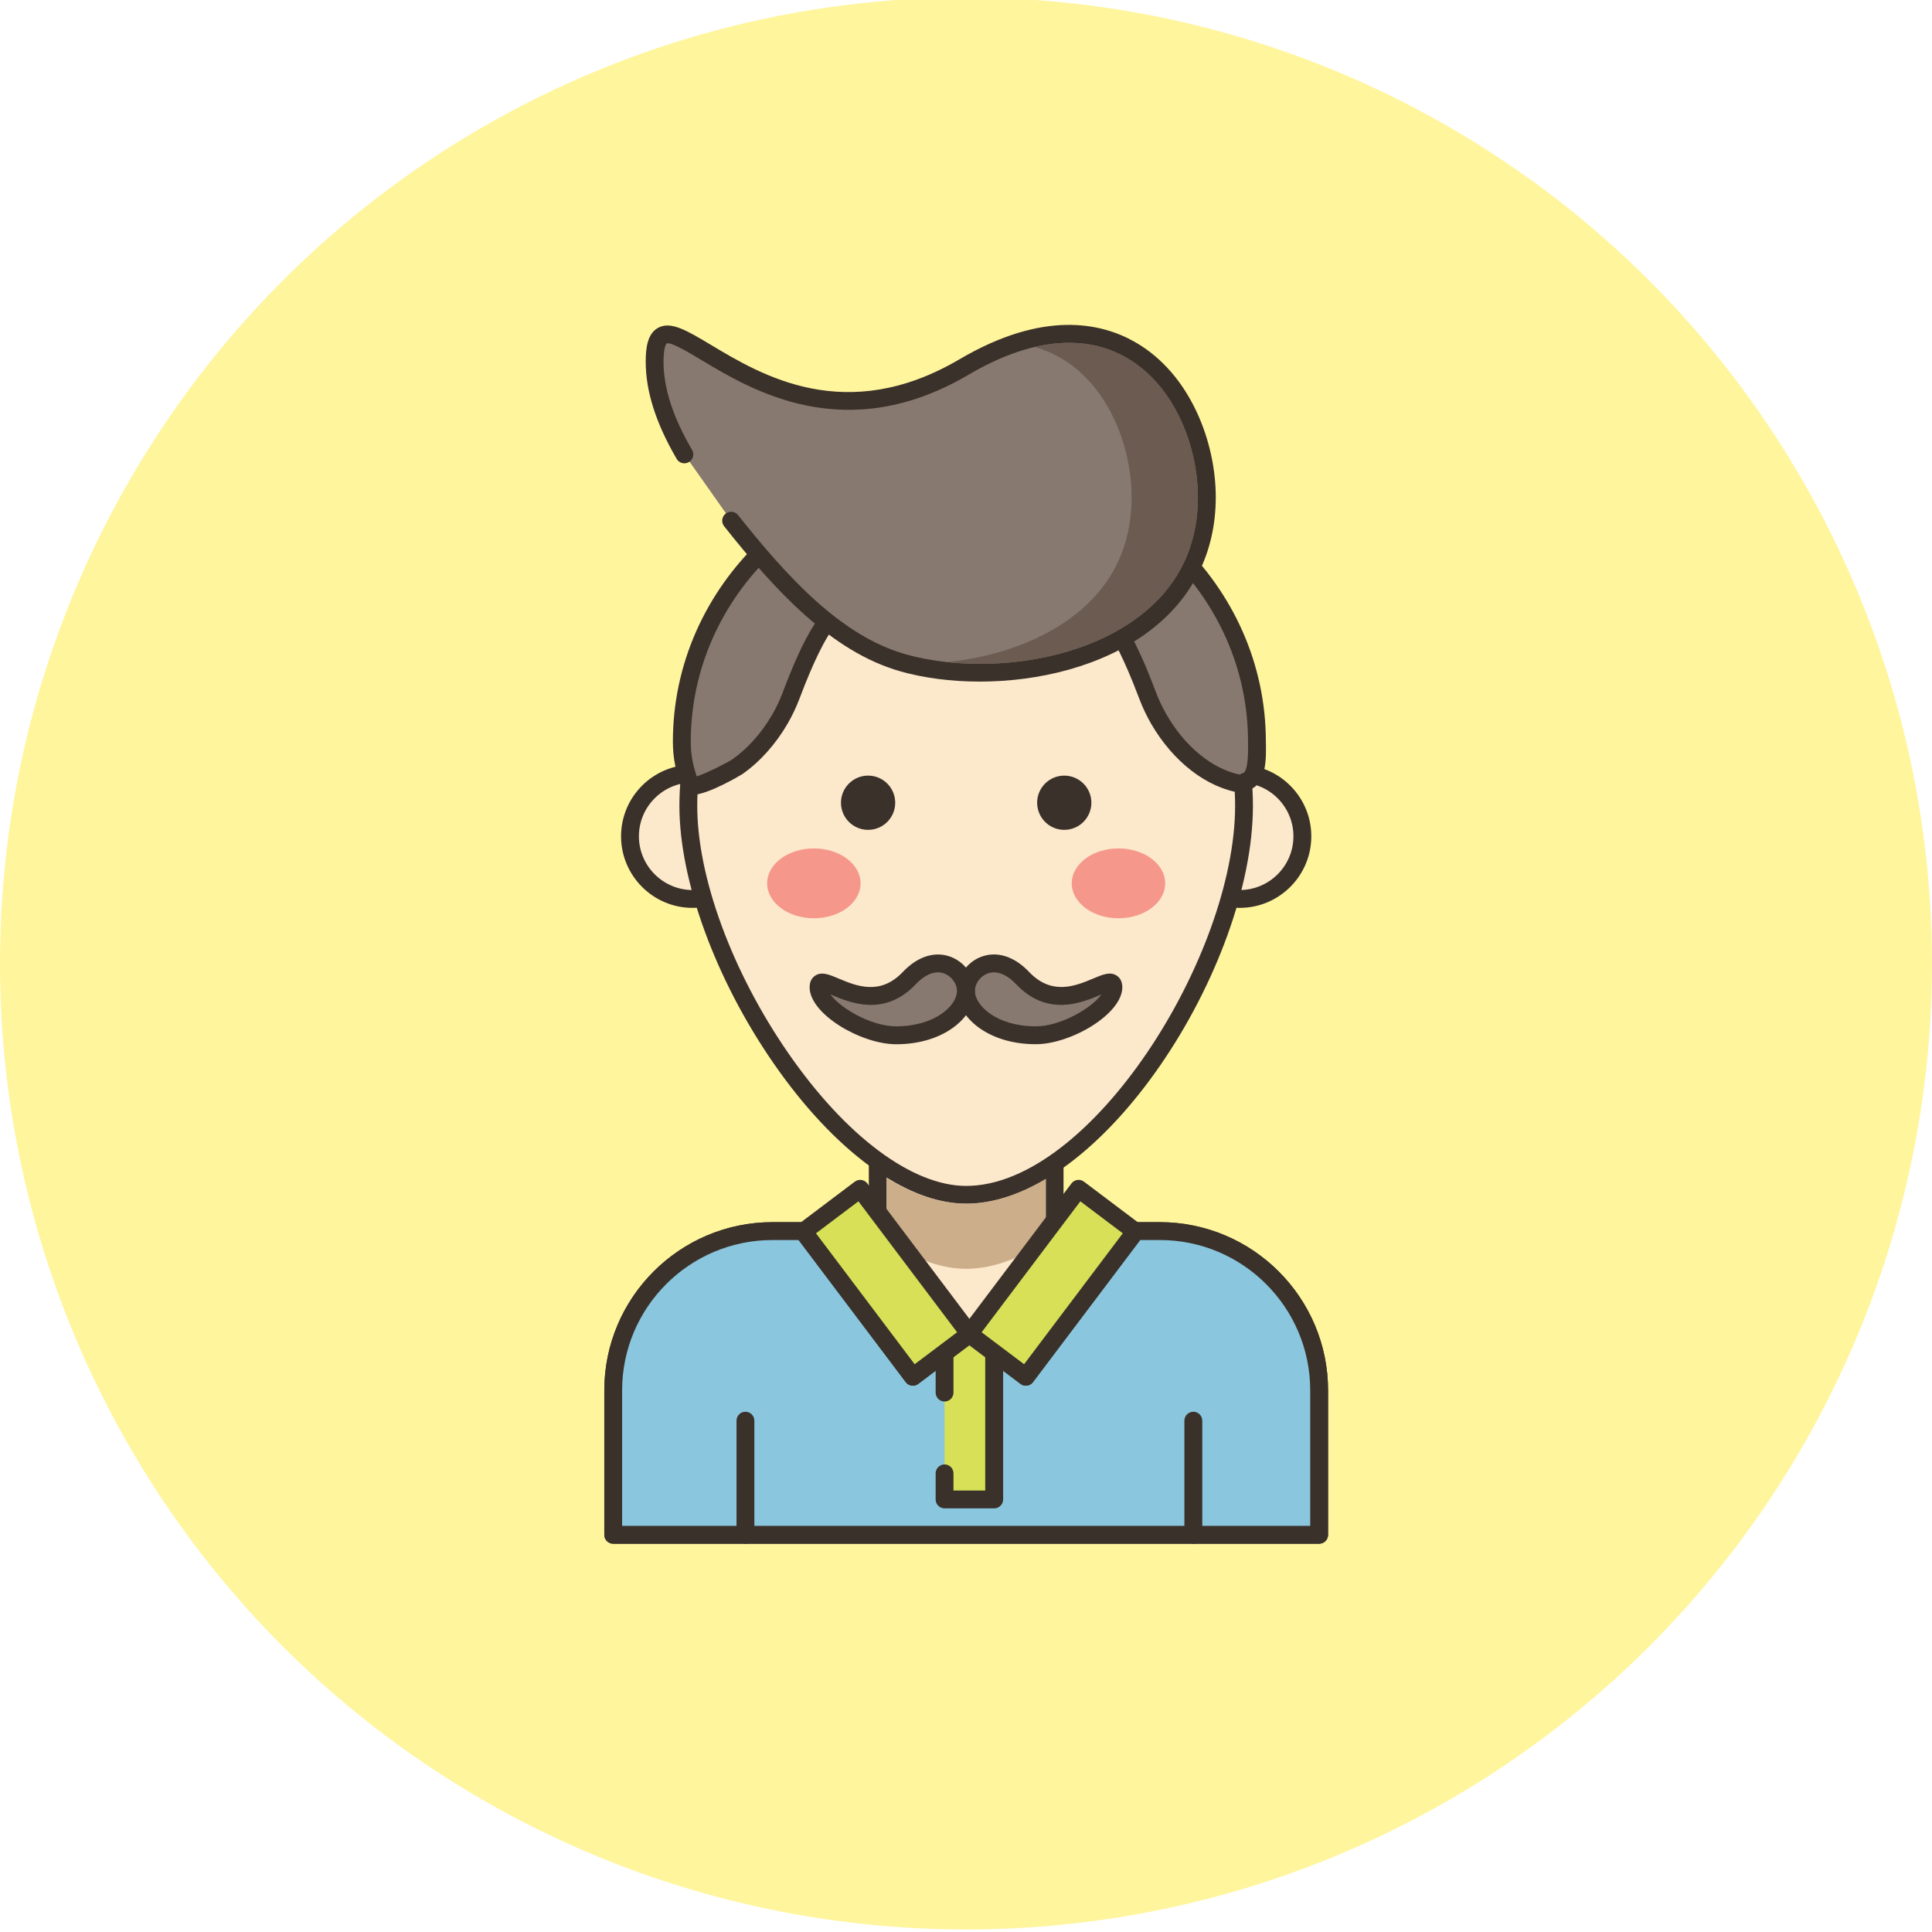 <?xml version="1.0" encoding="utf-8"?>
<!-- Generator: Adobe Illustrator 16.0.0, SVG Export Plug-In . SVG Version: 6.00 Build 0)  -->
<!DOCTYPE svg PUBLIC "-//W3C//DTD SVG 1.1//EN" "http://www.w3.org/Graphics/SVG/1.1/DTD/svg11.dtd">
<svg version="1.1" id="Layer_1" xmlns="http://www.w3.org/2000/svg" xmlns:xlink="http://www.w3.org/1999/xlink" x="0px" y="0px"
	 width="100px" height="100px" viewBox="0 0 100 100" enable-background="new 0 0 100 100" xml:space="preserve">
<circle fill="#FFF59D" cx="49.999" cy="49.87" r="50"/>
<g>
	<path fill="#FCE8CB" d="M60.033,63.721h-5.447v-3.555h-9.153v3.555h-5.448c-4.554,0-8.246,3.692-8.246,8.246v7.473h36.537v-7.473
		C68.276,67.413,64.588,63.721,60.033,63.721L60.033,63.721z M60.033,63.721"/>
	<path fill="#3A312A" d="M60.033,63.259h-4.985v-3.093c0-0.254-0.208-0.463-0.463-0.463h-9.152c-0.257,0-0.463,0.209-0.463,0.463
		v3.093h-4.987c-4.8,0-8.705,3.905-8.705,8.708v7.473c0,0.255,0.206,0.461,0.461,0.461h36.537c0.255,0,0.464-0.206,0.464-0.461
		v-7.473C68.74,67.164,64.833,63.259,60.033,63.259L60.033,63.259z M67.814,78.978H32.202v-7.011c0-4.292,3.491-7.783,7.783-7.783
		h5.448c0.255,0,0.461-0.204,0.461-0.463v-3.093h8.229v3.093c0,0.259,0.207,0.463,0.462,0.463h5.447
		c4.294,0,7.783,3.491,7.783,7.783v7.011H67.814z M67.814,78.978"/>
	<path fill="#8AC6DD" d="M60.033,63.721H58.73l0.034,0.024l-5.667,7.517l-2.922-2.203l-2.925,2.203l-5.665-7.517l0.034-0.024h-1.637
		c-4.551,0-8.243,3.692-8.243,8.243v7.478h36.537v-7.478C68.276,67.413,64.588,63.721,60.033,63.721L60.033,63.721z M60.033,63.721"
		/>
	<path fill="#3A312A" d="M60.033,63.259H58.73c-0.2,0-0.377,0.13-0.438,0.32c-0.005,0.013-0.01,0.029-0.012,0.042l-5.273,6.993
		l-2.554-1.927c-0.164-0.124-0.391-0.124-0.556,0l-2.555,1.927l-5.271-6.993c-0.003-0.013-0.008-0.029-0.011-0.042
		c-0.063-0.19-0.239-0.32-0.439-0.32h-1.637c-4.8,0-8.705,3.905-8.705,8.708v7.475c0,0.255,0.206,0.462,0.461,0.462h36.539
		c0.256,0,0.462-0.207,0.462-0.462v-7.475C68.74,67.164,64.833,63.259,60.033,63.259L60.033,63.259z M67.814,78.978H32.201v-7.014
		c0-4.289,3.489-7.78,7.781-7.78h1.354l5.546,7.354c0.152,0.204,0.443,0.246,0.647,0.091l2.646-1.994l2.646,1.994
		c0.203,0.155,0.493,0.113,0.646-0.091l5.547-7.354h1.02c4.294,0,7.783,3.491,7.783,7.78v7.014H67.814z M67.814,78.978"/>
	<path fill-rule="evenodd" clip-rule="evenodd" fill="#FCE8CB" d="M38.146,40.993c-1.268-1.268-3.323-1.268-4.588-0.001
		c-1.268,1.268-1.268,3.322,0,4.588c1.265,1.267,3.32,1.267,4.588,0C39.412,44.313,39.412,42.26,38.146,40.993L38.146,40.993z
		 M38.146,40.993"/>
	<path fill="#3A312A" d="M35.851,39.58c-2.044,0-3.705,1.662-3.705,3.706c0,2.043,1.66,3.706,3.705,3.706
		c2.043,0,3.707-1.663,3.707-3.706C39.557,41.242,37.894,39.58,35.851,39.58L35.851,39.58z M35.851,46.068
		c-1.533,0-2.781-1.25-2.781-2.782c0-1.534,1.248-2.782,2.781-2.782c1.535,0,2.782,1.248,2.782,2.782
		C38.633,44.819,37.385,46.068,35.851,46.068L35.851,46.068z M35.851,46.068"/>
	<path fill-rule="evenodd" clip-rule="evenodd" fill="#FCE8CB" d="M67.411,43.287c0,1.791-1.453,3.243-3.246,3.243
		c-1.79,0-3.244-1.452-3.244-3.243c0-1.793,1.454-3.244,3.244-3.244C65.958,40.043,67.411,41.494,67.411,43.287L67.411,43.287z
		 M67.411,43.287"/>
	<path fill="#3A312A" d="M64.165,39.58c-2.042,0-3.706,1.662-3.706,3.706c0,2.043,1.664,3.706,3.706,3.706
		c2.044,0,3.708-1.663,3.708-3.706C67.873,41.242,66.209,39.58,64.165,39.58L64.165,39.58z M64.165,46.068
		c-1.533,0-2.78-1.25-2.78-2.782c0-1.534,1.248-2.782,2.78-2.782c1.535,0,2.783,1.248,2.783,2.782
		C66.948,44.819,65.7,46.068,64.165,46.068L64.165,46.068z M64.165,46.068"/>
	<path fill="#FCE8CB" d="M50.009,27.33c-7.941,0-14.381,6.438-14.381,14.381c0,7.943,7.955,20.133,14.381,20.133
		c6.731,0,14.38-12.19,14.38-20.133C64.389,33.769,57.952,27.33,50.009,27.33L50.009,27.33z M50.009,27.33"/>
	<path fill="#3A312A" d="M50.009,26.868c-8.183,0-14.843,6.66-14.843,14.843c0,3.869,1.862,8.968,4.863,13.309
		c3.152,4.563,6.883,7.288,9.979,7.288c7.024,0,14.843-12.277,14.843-20.597C64.852,33.527,58.193,26.868,50.009,26.868
		L50.009,26.868z M50.009,61.383c-2.792,0-6.239-2.576-9.22-6.89c-2.899-4.195-4.7-9.091-4.7-12.782
		c0-7.674,6.245-13.919,13.92-13.919s13.92,6.246,13.92,13.919C63.929,49.479,56.463,61.383,50.009,61.383L50.009,61.383z
		 M50.009,61.383"/>
	<path fill="#3A312A" d="M44.933,40.146c-0.776,0-1.404,0.628-1.404,1.403c0,0.776,0.628,1.404,1.404,1.404
		c0.773,0,1.403-0.627,1.403-1.404C46.335,40.774,45.706,40.146,44.933,40.146L44.933,40.146z M44.933,40.146"/>
	<path fill="#3A312A" d="M55.085,40.146c-0.773,0-1.403,0.628-1.403,1.403c0,0.776,0.63,1.404,1.403,1.404
		c0.776,0,1.404-0.627,1.404-1.404C56.489,40.774,55.861,40.146,55.085,40.146L55.085,40.146z M55.085,40.146"/>
	<path fill="#F5978A" d="M42.127,43.914c-1.336,0-2.419,0.81-2.419,1.807c0,1,1.083,1.808,2.419,1.808
		c1.333,0,2.416-0.809,2.416-1.808C44.543,44.724,43.46,43.914,42.127,43.914L42.127,43.914z M42.127,43.914"/>
	<path fill="#F5978A" d="M57.891,43.914c-1.334,0-2.418,0.81-2.418,1.807c0,1,1.084,1.808,2.418,1.808
		c1.335,0,2.419-0.809,2.419-1.808C60.31,44.724,59.227,43.914,57.891,43.914L57.891,43.914z M57.891,43.914"/>
	<path fill="#CCAE8B" d="M54.136,63.724v-2.71c-1.363,0.812-2.763,1.282-4.125,1.282c-1.359,0-2.76-0.494-4.127-1.331v2.759
		c0,0.138-0.063,0.265-0.167,0.352c1.429,1.001,2.892,1.597,4.293,1.597c1.425,0,2.901-0.582,4.333-1.57
		C54.218,64.021,54.136,63.881,54.136,63.724L54.136,63.724z M54.136,63.724"/>
	<path fill="#87796F" d="M65.061,38.388c0-7.861-6.665-14.231-14.885-14.231c-8.221,0-14.885,6.37-14.885,14.231
		c0,0.832,0.15,1.451,0.431,2.225c0.131,0.366,2.262-0.8,2.445-0.928c0.906-0.639,1.649-1.505,2.202-2.462
		c0.231-0.398,0.421-0.804,0.575-1.209c0.49-1.292,1.824-4.89,3.177-4.608c1.814,0.38,3.871,0.593,6.055,0.593
		c2.182,0,4.239-0.212,6.054-0.593c1.354-0.282,2.688,3.316,3.178,4.608c0.152,0.405,0.347,0.811,0.575,1.209
		c0.913,1.584,2.46,3.091,4.342,3.366c0.007-0.09,0.122-0.122,0.207-0.152C65.146,40.211,65.061,38.881,65.061,38.388L65.061,38.388
		z M65.061,38.388"/>
	<path fill="#3A312A" d="M65.524,38.547l-0.003-0.159c0-8.103-6.886-14.693-15.346-14.693c-8.461,0-15.347,6.591-15.347,14.693
		c0,0.928,0.175,1.6,0.457,2.383c0.058,0.164,0.192,0.288,0.364,0.343c0.056,0.018,0.121,0.026,0.194,0.026
		c0.821,0,2.571-1.065,2.587-1.076c0.915-0.644,1.721-1.547,2.338-2.611c0.237-0.412,0.44-0.84,0.607-1.275l0.03-0.081
		c1.461-3.858,2.267-4.31,2.619-4.238c1.915,0.4,3.985,0.601,6.15,0.601c2.164,0,4.233-0.201,6.148-0.601
		c0.351-0.072,1.158,0.379,2.62,4.238l0.032,0.081c0.164,0.435,0.368,0.863,0.604,1.276c1.151,1.99,2.9,3.333,4.679,3.592
		c0.128,0.019,0.26-0.018,0.358-0.1c0.028-0.023,0.055-0.049,0.076-0.078C65.553,40.551,65.534,39.248,65.524,38.547L65.524,38.547z
		 M64.352,40.01c-0.067,0.022-0.13,0.05-0.184,0.082c-1.426-0.297-2.826-1.439-3.785-3.1c-0.213-0.37-0.396-0.754-0.544-1.141
		l-0.031-0.081c-0.97-2.559-2.168-5.134-3.673-4.816c-1.854,0.386-3.859,0.583-5.959,0.583c-2.102,0-4.106-0.196-5.961-0.583
		c-1.51-0.315-2.703,2.258-3.674,4.815l-0.03,0.082c-0.147,0.388-0.331,0.771-0.543,1.14c-0.548,0.948-1.264,1.75-2.066,2.315
		c-0.241,0.162-1.34,0.726-1.841,0.878c-0.191-0.577-0.307-1.108-0.307-1.796c0-7.592,6.468-13.77,14.423-13.77
		c7.952,0,14.421,6.177,14.421,13.77l0.002,0.173C64.617,39.814,64.43,39.981,64.352,40.01L64.352,40.01z M64.352,40.01"/>
	<rect x="48.891" y="69.059" fill="#D7E057" width="2.569" height="8.552"/>
	<path fill="#3A312A" d="M51.46,68.596h-2.569c-0.255,0-0.462,0.206-0.462,0.463v3.021c0,0.256,0.207,0.462,0.462,0.462
		c0.255,0,0.461-0.206,0.461-0.462v-2.559h1.643v7.628h-1.643v-0.888c0-0.255-0.207-0.462-0.461-0.462
		c-0.255,0-0.462,0.207-0.462,0.462v1.35c0,0.255,0.207,0.462,0.462,0.462h2.569c0.253,0,0.462-0.207,0.462-0.462v-8.552
		C51.922,68.802,51.713,68.596,51.46,68.596L51.46,68.596z M51.46,68.596"/>
	<path fill="#D7E057" d="M41.588,63.742l2.937-2.212l5.665,7.516l-2.937,2.213L41.588,63.742z M41.588,63.742"/>
	<path fill="#3A312A" d="M50.557,68.771l-5.665-7.517c-0.155-0.204-0.444-0.244-0.647-0.092l-2.937,2.215
		c-0.098,0.072-0.163,0.183-0.18,0.302c-0.016,0.122,0.014,0.246,0.089,0.345l5.665,7.515c0.073,0.099,0.183,0.164,0.302,0.181
		c0.023,0.002,0.044,0.004,0.065,0.004c0.101,0,0.199-0.033,0.278-0.094l2.935-2.212C50.67,69.262,50.71,68.973,50.557,68.771
		L50.557,68.771z M47.342,70.612l-5.107-6.776l2.197-1.656l5.107,6.778L47.342,70.612z M47.342,70.612"/>
	<path fill="#D7E057" d="M50.165,69.051l5.663-7.517l2.937,2.213l-5.666,7.517L50.165,69.051z M50.165,69.051"/>
	<path fill="#3A312A" d="M59.22,63.679c-0.017-0.119-0.081-0.229-0.179-0.304l-2.936-2.213c-0.204-0.152-0.492-0.112-0.647,0.092
		l-5.665,7.517c-0.152,0.202-0.112,0.491,0.092,0.646l2.937,2.212c0.084,0.063,0.181,0.094,0.276,0.094
		c0.142,0,0.279-0.063,0.369-0.185l5.666-7.515C59.205,63.925,59.238,63.801,59.22,63.679L59.22,63.679z M53.007,70.612
		l-2.198-1.654l5.109-6.778l2.197,1.656L53.007,70.612z M53.007,70.612"/>
	<path fill="#3A312A" d="M38.583,73.072c-0.256,0-0.461,0.207-0.461,0.462v5.907c0,0.255,0.206,0.462,0.461,0.462
		c0.254,0,0.462-0.207,0.462-0.462v-5.907C39.045,73.279,38.837,73.072,38.583,73.072L38.583,73.072z M38.583,73.072"/>
	<path fill="#3A312A" d="M61.768,73.072c-0.255,0-0.464,0.207-0.464,0.462v5.907c0,0.255,0.209,0.462,0.464,0.462
		c0.254,0,0.462-0.207,0.462-0.462v-5.907C62.229,73.279,62.021,73.072,61.768,73.072L61.768,73.072z M61.768,73.072"/>
	<path fill="#87796F" d="M52.927,50.623c-1.474-1.555-2.929-0.399-2.929,0.664c0,1.064,1.394,2.299,3.612,2.299
		c1.644,0,4.017-1.424,4.017-2.487C57.626,50.033,55.13,52.945,52.927,50.623L52.927,50.623z M52.927,50.623"/>
	<path fill="#3A312A" d="M57.802,50.499c-0.335-0.223-0.722-0.06-1.212,0.147c-0.907,0.381-2.146,0.904-3.328-0.342
		c-0.773-0.815-1.685-1.096-2.506-0.769c-0.718,0.286-1.22,1.006-1.22,1.75c0,1.328,1.559,2.763,4.076,2.763
		c1.81,0,4.479-1.555,4.479-2.952C58.088,50.759,57.933,50.584,57.802,50.499L57.802,50.499z M53.609,53.123
		c-2.028,0-3.15-1.085-3.15-1.837c0-0.362,0.274-0.745,0.64-0.892c0.111-0.045,0.228-0.066,0.347-0.066
		c0.367,0,0.763,0.21,1.146,0.613c1.622,1.71,3.401,0.959,4.357,0.557c0.021-0.008,0.043-0.018,0.063-0.027
		C56.518,52.167,54.914,53.123,53.609,53.123L53.609,53.123z M53.609,53.123"/>
	<path fill="#87796F" d="M47.068,50.623c-2.204,2.323-4.701-0.589-4.701,0.475c0,1.063,2.373,2.487,4.016,2.487
		c2.218,0,3.615-1.234,3.615-2.299C49.998,50.223,48.542,49.068,47.068,50.623L47.068,50.623z M47.068,50.623"/>
	<g>
		<defs>
			<rect id="SVGID_1_" x="24.033" y="16.816" width="44.733" height="63.087"/>
		</defs>
		<clipPath id="SVGID_2_">
			<use xlink:href="#SVGID_1_"  overflow="visible"/>
		</clipPath>
		<path clip-path="url(#SVGID_2_)" fill="#3A312A" d="M49.239,49.537c-0.821-0.327-1.733-0.046-2.506,0.769
			c-1.181,1.246-2.422,0.722-3.328,0.342c-0.491-0.208-0.877-0.371-1.212-0.148c-0.131,0.086-0.287,0.26-0.287,0.599
			c0,1.397,2.671,2.951,4.478,2.951c2.518,0,4.076-1.435,4.076-2.763C50.459,50.542,49.958,49.823,49.239,49.537L49.239,49.537z
			 M46.383,53.123c-1.304,0-2.906-0.956-3.401-1.652c0.022,0.01,0.042,0.02,0.063,0.027c0.957,0.402,2.735,1.153,4.359-0.557
			c0.505-0.534,1.036-0.728,1.491-0.546c0.366,0.146,0.64,0.53,0.64,0.892C49.536,52.038,48.413,53.123,46.383,53.123L46.383,53.123
			z M46.383,53.123"/>
		<path clip-path="url(#SVGID_2_)" fill="#87796F" d="M49.906,18.99c-10.138,5.964-16.022-5.501-16.022-0.271
			c0,1.652,0.666,3.3,1.54,4.799l2.42,3.431c2.44,3.073,5.361,6.35,8.889,7.354c5.681,1.616,15.733-0.399,15.733-8.576
			C62.466,20.499,58.085,14.18,49.906,18.99L49.906,18.99z M49.906,18.99"/>
		<path clip-path="url(#SVGID_2_)" fill="#3A312A" d="M58.75,17.705c-1.75-1.002-4.746-1.66-9.079,0.887
			c-5.874,3.457-10.251,0.831-12.866-0.737c-1.262-0.756-2.094-1.254-2.755-0.88c-0.558,0.315-0.628,1.098-0.628,1.746
			c0,1.536,0.525,3.182,1.603,5.033c0.129,0.22,0.41,0.293,0.63,0.166c0.221-0.129,0.296-0.413,0.167-0.632
			c-0.995-1.706-1.478-3.2-1.478-4.567c0-0.814,0.158-0.94,0.162-0.94c0.192-0.112,1.172,0.479,1.822,0.868
			c2.608,1.564,7.464,4.477,13.813,0.742c3.125-1.839,5.944-2.145,8.15-0.884c2.564,1.467,3.712,4.684,3.712,7.222
			c0,2.573-1.031,4.658-3.063,6.192c-3.395,2.563-8.649,2.917-12.083,1.939c-3.335-0.947-6.13-4.018-8.653-7.196
			c-0.159-0.201-0.449-0.235-0.649-0.075c-0.199,0.158-0.233,0.45-0.075,0.649c2.618,3.298,5.538,6.492,9.124,7.511
			c1.205,0.342,2.618,0.53,4.105,0.53c3.028,0,6.351-0.779,8.787-2.619c2.246-1.697,3.432-4.092,3.432-6.931
			C62.93,22.923,61.637,19.354,58.75,17.705L58.75,17.705z M58.75,17.705"/>
	</g>
	<path fill="#6B5B51" d="M58.292,18.505c-1.37-0.783-2.975-0.961-4.747-0.545c0.459,0.123,0.899,0.309,1.315,0.545
		c2.567,1.466,3.713,4.684,3.713,7.223c0,2.572-1.029,4.655-3.063,6.192c-1.815,1.368-4.159,2.108-6.472,2.348
		c3.225,0.347,7.168-0.281,9.902-2.348c2.032-1.537,3.063-3.62,3.063-6.192C62.004,23.189,60.855,19.972,58.292,18.505
		L58.292,18.505z M58.292,18.505"/>
</g>
</svg>
